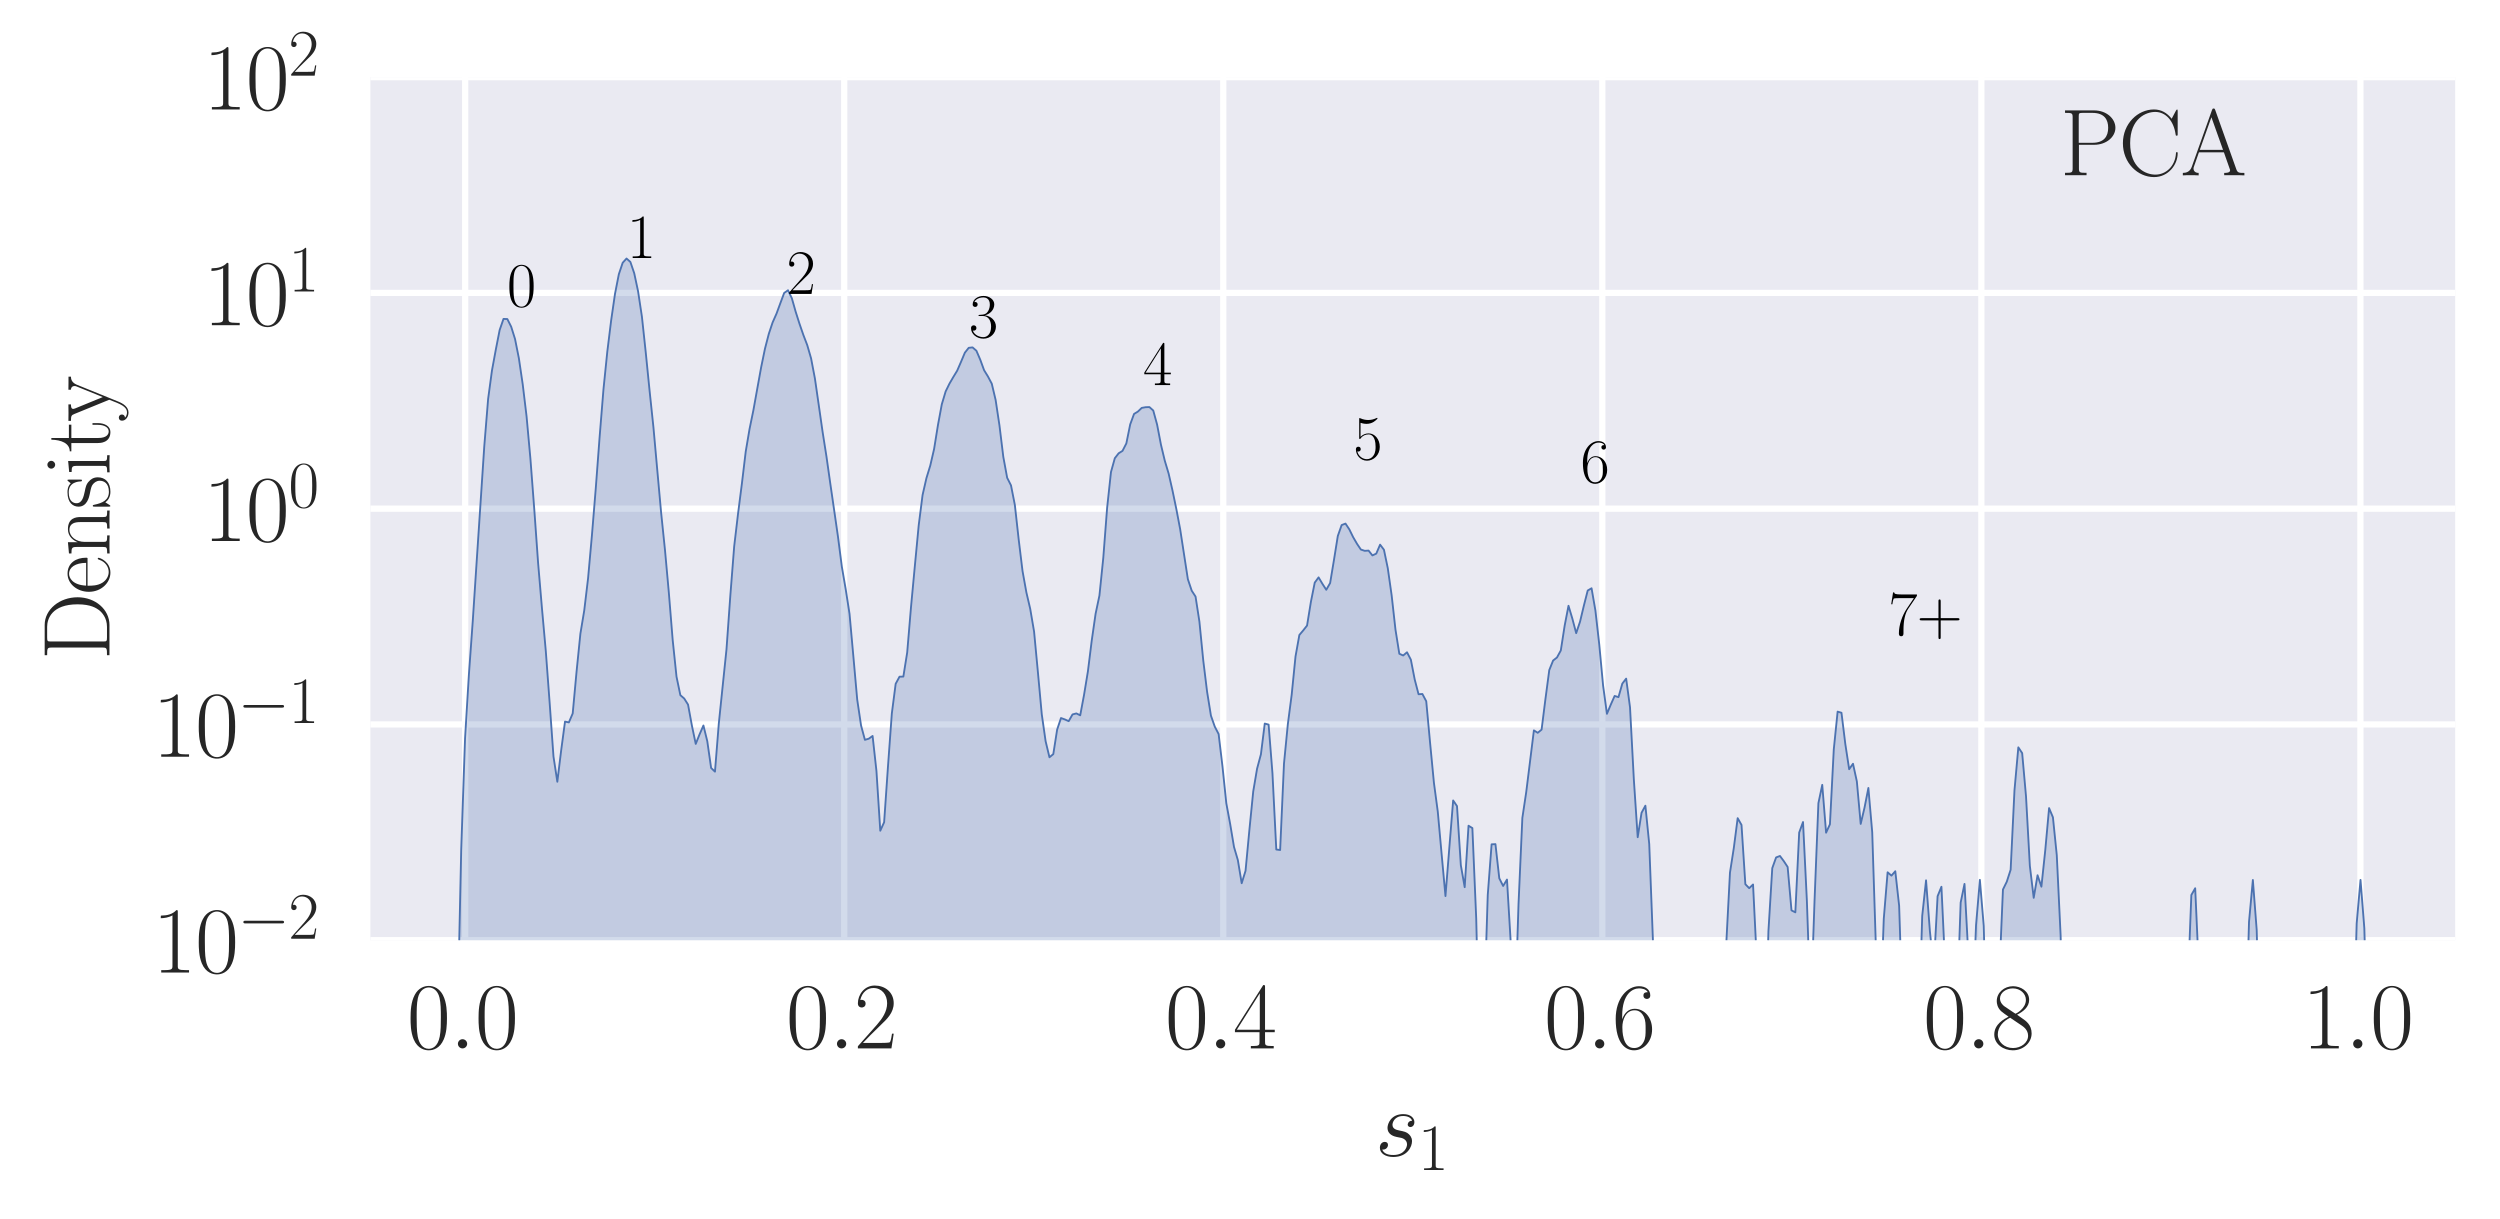 <?xml version="1.0" encoding="utf-8" standalone="no"?>
<!DOCTYPE svg PUBLIC "-//W3C//DTD SVG 1.1//EN"
  "http://www.w3.org/Graphics/SVG/1.1/DTD/svg11.dtd">
<svg xmlns:xlink="http://www.w3.org/1999/xlink" width="401.482pt" height="195.756pt" viewBox="0 0 401.482 195.756" xmlns="http://www.w3.org/2000/svg" version="1.1">
 <defs>
  <style type="text/css">*{stroke-linejoin: round; stroke-linecap: butt}</style>
 </defs>
 <g id="figure_1">
  <g id="patch_1">
   <path d="M 0 195.756 
L 401.482 195.756 
L 401.482 0 
L 0 0 
z
" style="fill: #ffffff"/>
  </g>
  <g id="axes_1">
   <g id="patch_2">
    <path d="M 59.482 150.989 
L 394.282 150.989 
L 394.282 12.389 
L 59.482 12.389 
z
" style="fill: #eaeaf2"/>
   </g>
   <g id="matplotlib.axis_1">
    <g id="xtick_1">
     <g id="line2d_1">
      <path d="M 74.701 150.989 
L 74.701 12.389 
" clip-path="url(#pb1870fb2df)" style="fill: none; stroke: #ffffff; stroke-linecap: round"/>
     </g>
     <g id="line2d_2"/>
     <g id="text_1">
      <!-- $\mathdefault{0.0}$ -->
      <g style="fill: #262626" transform="translate(65.352 168.367) scale(0.15 -0.15)">
       <defs>
        <path id="CMR17-30" d="M 2688 2025 
C 2688 2416 2682 3080 2413 3591 
C 2176 4039 1798 4198 1466 4198 
C 1158 4198 768 4058 525 3597 
C 269 3118 243 2524 243 2025 
C 243 1661 250 1106 448 619 
C 723 -39 1216 -128 1466 -128 
C 1760 -128 2208 -7 2470 600 
C 2662 1042 2688 1559 2688 2025 
z
M 1466 -26 
C 1056 -26 813 325 723 812 
C 653 1188 653 1738 653 2096 
C 653 2588 653 2997 736 3387 
C 858 3929 1216 4096 1466 4096 
C 1728 4096 2067 3923 2189 3400 
C 2272 3036 2278 2607 2278 2096 
C 2278 1680 2278 1169 2202 792 
C 2067 95 1690 -26 1466 -26 
z
" transform="scale(0.016)"/>
        <path id="CMMI12-3a" d="M 1178 307 
C 1178 492 1024 619 870 619 
C 685 619 557 466 557 313 
C 557 128 710 0 864 0 
C 1050 0 1178 153 1178 307 
z
" transform="scale(0.016)"/>
       </defs>
       <use xlink:href="#CMR17-30" transform="scale(0.996)"/>
       <use xlink:href="#CMMI12-3a" transform="translate(45.69 0) scale(0.996)"/>
       <use xlink:href="#CMR17-30" transform="translate(72.788 0) scale(0.996)"/>
      </g>
     </g>
    </g>
    <g id="xtick_2">
     <g id="line2d_3">
      <path d="M 135.573 150.989 
L 135.573 12.389 
" clip-path="url(#pb1870fb2df)" style="fill: none; stroke: #ffffff; stroke-linecap: round"/>
     </g>
     <g id="line2d_4"/>
     <g id="text_2">
      <!-- $\mathdefault{0.2}$ -->
      <g style="fill: #262626" transform="translate(126.225 168.367) scale(0.15 -0.15)">
       <defs>
        <path id="CMR17-32" d="M 2669 989 
L 2554 989 
C 2490 536 2438 459 2413 420 
C 2381 369 1920 369 1830 369 
L 602 369 
C 832 619 1280 1072 1824 1597 
C 2214 1967 2669 2402 2669 3035 
C 2669 3790 2067 4224 1395 4224 
C 691 4224 262 3604 262 3030 
C 262 2780 448 2748 525 2748 
C 589 2748 781 2787 781 3010 
C 781 3207 614 3264 525 3264 
C 486 3264 448 3258 422 3245 
C 544 3790 915 4058 1306 4058 
C 1862 4058 2227 3617 2227 3035 
C 2227 2479 1901 2000 1536 1584 
L 262 146 
L 262 0 
L 2515 0 
L 2669 989 
z
" transform="scale(0.016)"/>
       </defs>
       <use xlink:href="#CMR17-30" transform="scale(0.996)"/>
       <use xlink:href="#CMMI12-3a" transform="translate(45.69 0) scale(0.996)"/>
       <use xlink:href="#CMR17-32" transform="translate(72.788 0) scale(0.996)"/>
      </g>
     </g>
    </g>
    <g id="xtick_3">
     <g id="line2d_5">
      <path d="M 196.446 150.989 
L 196.446 12.389 
" clip-path="url(#pb1870fb2df)" style="fill: none; stroke: #ffffff; stroke-linecap: round"/>
     </g>
     <g id="line2d_6"/>
     <g id="text_3">
      <!-- $\mathdefault{0.4}$ -->
      <g style="fill: #262626" transform="translate(187.098 168.367) scale(0.15 -0.15)">
       <defs>
        <path id="CMR17-34" d="M 2150 4122 
C 2150 4256 2144 4256 2029 4256 
L 128 1254 
L 128 1088 
L 1779 1088 
L 1779 457 
C 1779 224 1766 160 1318 160 
L 1197 160 
L 1197 0 
C 1402 0 1747 0 1965 0 
C 2182 0 2528 0 2733 0 
L 2733 160 
L 2611 160 
C 2163 160 2150 224 2150 457 
L 2150 1088 
L 2803 1088 
L 2803 1254 
L 2150 1254 
L 2150 4122 
z
M 1798 3703 
L 1798 1254 
L 256 1254 
L 1798 3703 
z
" transform="scale(0.016)"/>
       </defs>
       <use xlink:href="#CMR17-30" transform="scale(0.996)"/>
       <use xlink:href="#CMMI12-3a" transform="translate(45.69 0) scale(0.996)"/>
       <use xlink:href="#CMR17-34" transform="translate(72.788 0) scale(0.996)"/>
      </g>
     </g>
    </g>
    <g id="xtick_4">
     <g id="line2d_7">
      <path d="M 257.319 150.989 
L 257.319 12.389 
" clip-path="url(#pb1870fb2df)" style="fill: none; stroke: #ffffff; stroke-linecap: round"/>
     </g>
     <g id="line2d_8"/>
     <g id="text_4">
      <!-- $\mathdefault{0.6}$ -->
      <g style="fill: #262626" transform="translate(247.97 168.367) scale(0.15 -0.15)">
       <defs>
        <path id="CMR17-36" d="M 678 2176 
C 678 3690 1395 4032 1811 4032 
C 1946 4032 2272 4009 2400 3776 
C 2298 3776 2106 3776 2106 3553 
C 2106 3381 2246 3323 2336 3323 
C 2394 3323 2566 3348 2566 3560 
C 2566 3954 2246 4179 1805 4179 
C 1043 4179 243 3390 243 1984 
C 243 253 966 -128 1478 -128 
C 2099 -128 2688 427 2688 1283 
C 2688 2081 2170 2662 1517 2662 
C 1126 2662 838 2407 678 1960 
L 678 2176 
z
M 1478 25 
C 691 25 691 1200 691 1436 
C 691 1896 909 2560 1504 2560 
C 1613 2560 1926 2560 2138 2120 
C 2253 1870 2253 1609 2253 1289 
C 2253 944 2253 690 2118 434 
C 1978 171 1773 25 1478 25 
z
" transform="scale(0.016)"/>
       </defs>
       <use xlink:href="#CMR17-30" transform="scale(0.996)"/>
       <use xlink:href="#CMMI12-3a" transform="translate(45.69 0) scale(0.996)"/>
       <use xlink:href="#CMR17-36" transform="translate(72.788 0) scale(0.996)"/>
      </g>
     </g>
    </g>
    <g id="xtick_5">
     <g id="line2d_9">
      <path d="M 318.192 150.989 
L 318.192 12.389 
" clip-path="url(#pb1870fb2df)" style="fill: none; stroke: #ffffff; stroke-linecap: round"/>
     </g>
     <g id="line2d_10"/>
     <g id="text_5">
      <!-- $\mathdefault{0.8}$ -->
      <g style="fill: #262626" transform="translate(308.843 168.367) scale(0.15 -0.15)">
       <defs>
        <path id="CMR17-38" d="M 1741 2264 
C 2144 2467 2554 2773 2554 3263 
C 2554 3841 1990 4179 1472 4179 
C 890 4179 378 3759 378 3180 
C 378 3021 416 2747 666 2505 
C 730 2442 998 2251 1171 2130 
C 883 1983 211 1634 211 934 
C 211 279 838 -128 1459 -128 
C 2144 -128 2720 362 2720 1010 
C 2720 1590 2330 1857 2074 2029 
L 1741 2264 
z
M 902 2822 
C 851 2854 595 3051 595 3351 
C 595 3739 998 4032 1459 4032 
C 1965 4032 2336 3676 2336 3262 
C 2336 2669 1670 2331 1638 2331 
C 1632 2331 1626 2331 1574 2370 
L 902 2822 
z
M 2080 1519 
C 2176 1449 2483 1240 2483 851 
C 2483 381 2010 25 1472 25 
C 890 25 448 438 448 940 
C 448 1443 838 1862 1280 2060 
L 2080 1519 
z
" transform="scale(0.016)"/>
       </defs>
       <use xlink:href="#CMR17-30" transform="scale(0.996)"/>
       <use xlink:href="#CMMI12-3a" transform="translate(45.69 0) scale(0.996)"/>
       <use xlink:href="#CMR17-38" transform="translate(72.788 0) scale(0.996)"/>
      </g>
     </g>
    </g>
    <g id="xtick_6">
     <g id="line2d_11">
      <path d="M 379.064 150.989 
L 379.064 12.389 
" clip-path="url(#pb1870fb2df)" style="fill: none; stroke: #ffffff; stroke-linecap: round"/>
     </g>
     <g id="line2d_12"/>
     <g id="text_6">
      <!-- $\mathdefault{1.0}$ -->
      <g style="fill: #262626" transform="translate(369.716 168.367) scale(0.15 -0.15)">
       <defs>
        <path id="CMR17-31" d="M 1702 4058 
C 1702 4192 1696 4192 1606 4192 
C 1357 3916 979 3827 621 3827 
C 602 3827 570 3827 563 3808 
C 557 3795 557 3782 557 3648 
C 755 3648 1088 3686 1344 3839 
L 1344 461 
C 1344 236 1331 160 781 160 
L 589 160 
L 589 0 
C 896 0 1216 0 1523 0 
C 1830 0 2150 0 2458 0 
L 2458 160 
L 2266 160 
C 1715 160 1702 230 1702 458 
L 1702 4058 
z
" transform="scale(0.016)"/>
       </defs>
       <use xlink:href="#CMR17-31" transform="scale(0.996)"/>
       <use xlink:href="#CMMI12-3a" transform="translate(45.69 0) scale(0.996)"/>
       <use xlink:href="#CMR17-30" transform="translate(72.788 0) scale(0.996)"/>
      </g>
     </g>
    </g>
    <g id="text_7">
     <!-- $s_1$ -->
     <g style="fill: #262626" transform="translate(220.821 185.65) scale(0.15 -0.15)">
      <defs>
       <path id="CMMI12-73" d="M 1459 1280 
C 1568 1261 1741 1223 1779 1216 
C 1862 1192 2150 1090 2150 783 
C 2150 586 1971 70 1229 70 
C 1094 70 614 70 486 436 
C 742 404 870 603 870 745 
C 870 880 781 950 653 950 
C 512 950 326 841 326 552 
C 326 173 710 -64 1222 -64 
C 2195 -64 2483 651 2483 984 
C 2483 1079 2483 1258 2278 1462 
C 2118 1616 1965 1648 1619 1718 
C 1446 1756 1171 1814 1171 2101 
C 1171 2229 1286 2689 1894 2689 
C 2163 2689 2426 2589 2490 2368 
C 2208 2368 2195 2125 2195 2119 
C 2195 1984 2317 1946 2374 1946 
C 2464 1946 2643 2015 2643 2281 
C 2643 2545 2400 2816 1901 2816 
C 1062 2816 838 2160 838 1899 
C 838 1414 1312 1312 1459 1280 
z
" transform="scale(0.016)"/>
      </defs>
      <use xlink:href="#CMMI12-73" transform="scale(0.996)"/>
      <use xlink:href="#CMR17-31" transform="translate(45.95 -14.944) scale(0.697)"/>
     </g>
    </g>
   </g>
   <g id="matplotlib.axis_2">
    <g id="ytick_1">
     <g id="line2d_13">
      <path d="M 59.482 150.989 
L 394.282 150.989 
" clip-path="url(#pb1870fb2df)" style="fill: none; stroke: #ffffff; stroke-linecap: round"/>
     </g>
     <g id="line2d_14"/>
     <g id="text_8">
      <!-- $\mathdefault{10^{-2}}$ -->
      <g style="fill: #262626" transform="translate(24.483 156.178) scale(0.15 -0.15)">
       <defs>
        <path id="CMSY10-0" d="M 4218 1472 
C 4326 1472 4442 1472 4442 1600 
C 4442 1728 4326 1728 4218 1728 
L 755 1728 
C 646 1728 531 1728 531 1600 
C 531 1472 646 1472 755 1472 
L 4218 1472 
z
" transform="scale(0.016)"/>
       </defs>
       <use xlink:href="#CMR17-31" transform="scale(0.996)"/>
       <use xlink:href="#CMR17-30" transform="translate(45.69 0) scale(0.996)"/>
       <use xlink:href="#CMSY10-0" transform="translate(91.381 36.154) scale(0.697)"/>
       <use xlink:href="#CMR17-32" transform="translate(145.622 36.154) scale(0.697)"/>
      </g>
     </g>
    </g>
    <g id="ytick_2">
     <g id="line2d_15">
      <path d="M 59.482 116.339 
L 394.282 116.339 
" clip-path="url(#pb1870fb2df)" style="fill: none; stroke: #ffffff; stroke-linecap: round"/>
     </g>
     <g id="line2d_16"/>
     <g id="text_9">
      <!-- $\mathdefault{10^{-1}}$ -->
      <g style="fill: #262626" transform="translate(24.483 121.528) scale(0.15 -0.15)">
       <use xlink:href="#CMR17-31" transform="scale(0.996)"/>
       <use xlink:href="#CMR17-30" transform="translate(45.69 0) scale(0.996)"/>
       <use xlink:href="#CMSY10-0" transform="translate(91.381 36.154) scale(0.697)"/>
       <use xlink:href="#CMR17-31" transform="translate(145.622 36.154) scale(0.697)"/>
      </g>
     </g>
    </g>
    <g id="ytick_3">
     <g id="line2d_17">
      <path d="M 59.482 81.689 
L 394.282 81.689 
" clip-path="url(#pb1870fb2df)" style="fill: none; stroke: #ffffff; stroke-linecap: round"/>
     </g>
     <g id="line2d_18"/>
     <g id="text_10">
      <!-- $\mathdefault{10^{0}}$ -->
      <g style="fill: #262626" transform="translate(32.62 86.878) scale(0.15 -0.15)">
       <use xlink:href="#CMR17-31" transform="scale(0.996)"/>
       <use xlink:href="#CMR17-30" transform="translate(45.69 0) scale(0.996)"/>
       <use xlink:href="#CMR17-30" transform="translate(91.381 36.154) scale(0.697)"/>
      </g>
     </g>
    </g>
    <g id="ytick_4">
     <g id="line2d_19">
      <path d="M 59.482 47.039 
L 394.282 47.039 
" clip-path="url(#pb1870fb2df)" style="fill: none; stroke: #ffffff; stroke-linecap: round"/>
     </g>
     <g id="line2d_20"/>
     <g id="text_11">
      <!-- $\mathdefault{10^{1}}$ -->
      <g style="fill: #262626" transform="translate(32.62 52.228) scale(0.15 -0.15)">
       <use xlink:href="#CMR17-31" transform="scale(0.996)"/>
       <use xlink:href="#CMR17-30" transform="translate(45.69 0) scale(0.996)"/>
       <use xlink:href="#CMR17-31" transform="translate(91.381 36.154) scale(0.697)"/>
      </g>
     </g>
    </g>
    <g id="ytick_5">
     <g id="line2d_21">
      <path d="M 59.482 12.389 
L 394.282 12.389 
" clip-path="url(#pb1870fb2df)" style="fill: none; stroke: #ffffff; stroke-linecap: round"/>
     </g>
     <g id="line2d_22"/>
     <g id="text_12">
      <!-- $\mathdefault{10^{2}}$ -->
      <g style="fill: #262626" transform="translate(32.62 17.578) scale(0.15 -0.15)">
       <use xlink:href="#CMR17-31" transform="scale(0.996)"/>
       <use xlink:href="#CMR17-30" transform="translate(45.69 0) scale(0.996)"/>
       <use xlink:href="#CMR17-32" transform="translate(91.381 36.154) scale(0.697)"/>
      </g>
     </g>
    </g>
    <g id="ytick_6">
     <g id="line2d_23"/>
    </g>
    <g id="ytick_7">
     <g id="line2d_24"/>
    </g>
    <g id="ytick_8">
     <g id="line2d_25"/>
    </g>
    <g id="ytick_9">
     <g id="line2d_26"/>
    </g>
    <g id="ytick_10">
     <g id="line2d_27"/>
    </g>
    <g id="ytick_11">
     <g id="line2d_28"/>
    </g>
    <g id="ytick_12">
     <g id="line2d_29"/>
    </g>
    <g id="ytick_13">
     <g id="line2d_30"/>
    </g>
    <g id="ytick_14">
     <g id="line2d_31"/>
    </g>
    <g id="ytick_15">
     <g id="line2d_32"/>
    </g>
    <g id="ytick_16">
     <g id="line2d_33"/>
    </g>
    <g id="ytick_17">
     <g id="line2d_34"/>
    </g>
    <g id="ytick_18">
     <g id="line2d_35"/>
    </g>
    <g id="ytick_19">
     <g id="line2d_36"/>
    </g>
    <g id="ytick_20">
     <g id="line2d_37"/>
    </g>
    <g id="ytick_21">
     <g id="line2d_38"/>
    </g>
    <g id="ytick_22">
     <g id="line2d_39"/>
    </g>
    <g id="ytick_23">
     <g id="line2d_40"/>
    </g>
    <g id="ytick_24">
     <g id="line2d_41"/>
    </g>
    <g id="ytick_25">
     <g id="line2d_42"/>
    </g>
    <g id="ytick_26">
     <g id="line2d_43"/>
    </g>
    <g id="ytick_27">
     <g id="line2d_44"/>
    </g>
    <g id="ytick_28">
     <g id="line2d_45"/>
    </g>
    <g id="ytick_29">
     <g id="line2d_46"/>
    </g>
    <g id="ytick_30">
     <g id="line2d_47"/>
    </g>
    <g id="ytick_31">
     <g id="line2d_48"/>
    </g>
    <g id="ytick_32">
     <g id="line2d_49"/>
    </g>
    <g id="ytick_33">
     <g id="line2d_50"/>
    </g>
    <g id="ytick_34">
     <g id="line2d_51"/>
    </g>
    <g id="ytick_35">
     <g id="line2d_52"/>
    </g>
    <g id="ytick_36">
     <g id="line2d_53"/>
    </g>
    <g id="ytick_37">
     <g id="line2d_54"/>
    </g>
    <g id="text_13">
     <!-- Density -->
     <g style="fill: #262626" transform="translate(17.578 106.014) rotate(-90) scale(0.15 -0.15)">
      <defs>
       <path id="CMR17-44" d="M 333 4352 
L 333 4186 
C 774 4186 845 4186 845 3900 
L 845 452 
C 845 166 774 166 333 166 
L 333 0 
L 2368 0 
C 3398 0 4224 943 4224 2141 
C 4224 3346 3411 4352 2368 4352 
L 333 4352 
z
M 1523 166 
C 1267 166 1254 197 1254 414 
L 1254 3938 
C 1254 4155 1267 4186 1523 4186 
L 2240 4186 
C 2771 4186 3750 3874 3750 2141 
C 3750 1242 3488 879 3366 707 
C 3213 510 2848 166 2240 166 
L 1523 166 
z
" transform="scale(0.016)"/>
       <path id="CMR17-65" d="M 2438 1472 
C 2464 1498 2464 1511 2464 1576 
C 2464 2238 2118 2816 1389 2816 
C 710 2816 173 2169 173 1383 
C 173 551 781 -64 1459 -64 
C 2176 -64 2458 607 2458 740 
C 2458 784 2419 784 2406 784 
C 2362 784 2355 771 2330 696 
C 2189 265 1837 51 1504 51 
C 1229 51 954 203 781 480 
C 582 803 582 1176 582 1472 
L 2438 1472 
z
M 589 1568 
C 634 2505 1126 2714 1382 2714 
C 1818 2714 2112 2297 2118 1568 
L 589 1568 
z
" transform="scale(0.016)"/>
       <path id="CMR17-6e" d="M 2656 1933 
C 2656 2259 2592 2790 1837 2790 
C 1331 2790 1069 2400 973 2144 
L 966 2144 
L 966 2790 
L 211 2720 
L 211 2554 
C 589 2554 646 2515 646 2208 
L 646 428 
C 646 184 621 153 211 153 
L 211 -13 
C 365 0 646 0 813 0 
C 979 0 1267 0 1421 -13 
L 1421 153 
C 1011 153 986 178 986 428 
L 986 1658 
C 986 2247 1344 2688 1792 2688 
C 2266 2688 2317 2266 2317 1958 
L 2317 428 
C 2317 184 2291 153 1882 153 
L 1882 -13 
C 2035 0 2317 0 2483 0 
C 2650 0 2938 0 3091 -13 
L 3091 153 
C 2682 153 2656 178 2656 428 
L 2656 1933 
z
" transform="scale(0.016)"/>
       <path id="CMR17-73" d="M 1978 2697 
C 1978 2813 1971 2819 1933 2819 
C 1907 2819 1901 2813 1824 2717 
C 1805 2691 1747 2626 1728 2601 
C 1523 2819 1235 2819 1126 2819 
C 416 2819 160 2447 160 2076 
C 160 1498 813 1365 998 1325 
C 1402 1243 1542 1217 1677 1101 
C 1760 1025 1901 884 1901 654 
C 1901 384 1747 38 1158 38 
C 602 38 403 460 288 1021 
C 269 1110 269 1117 218 1117 
C 166 1117 160 1110 160 983 
L 160 63 
C 160 -51 166 -58 205 -58 
C 237 -58 243 -51 275 0 
C 314 57 410 211 448 276 
C 576 103 800 -64 1158 -64 
C 1792 -64 2131 283 2131 784 
C 2131 1112 1958 1285 1875 1362 
C 1683 1561 1459 1606 1190 1657 
C 838 1735 390 1825 390 2217 
C 390 2383 480 2737 1126 2737 
C 1811 2737 1850 2094 1862 1888 
C 1869 1856 1901 1849 1920 1849 
C 1978 1849 1978 1869 1978 1978 
L 1978 2697 
z
" transform="scale(0.016)"/>
       <path id="CMR17-69" d="M 992 3909 
C 992 4049 877 4170 730 4170 
C 589 4170 467 4056 467 3909 
C 467 3769 582 3648 730 3648 
C 870 3648 992 3763 992 3909 
z
M 243 2706 
L 243 2541 
C 602 2541 653 2502 653 2197 
L 653 427 
C 653 184 627 153 218 153 
L 218 -13 
C 371 0 646 0 806 0 
C 960 0 1222 0 1370 -13 
L 1370 153 
C 992 153 979 191 979 420 
L 979 2776 
L 243 2706 
z
" transform="scale(0.016)"/>
       <path id="CMR17-74" d="M 966 2560 
L 1862 2560 
L 1862 2725 
L 966 2725 
L 966 3904 
L 851 3904 
C 838 3245 614 2668 70 2668 
L 70 2560 
L 627 2560 
L 627 771 
C 627 650 627 -64 1370 -64 
C 1747 -64 1965 306 1965 777 
L 1965 1140 
L 1850 1140 
L 1850 783 
C 1850 344 1677 51 1408 51 
C 1222 51 966 178 966 758 
L 966 2560 
z
" transform="scale(0.016)"/>
       <path id="CMR17-79" d="M 2496 2197 
C 2656 2586 2944 2586 3034 2586 
L 3034 2752 
C 2912 2752 2752 2752 2630 2752 
C 2496 2752 2285 2752 2157 2758 
L 2157 2592 
C 2400 2573 2406 2394 2406 2343 
C 2406 2280 2394 2248 2362 2171 
L 1664 449 
L 902 2306 
C 870 2382 870 2426 870 2433 
C 870 2573 1018 2586 1171 2586 
L 1171 2758 
C 1018 2752 742 2752 582 2752 
C 410 2752 205 2752 64 2758 
L 64 2586 
C 410 2586 448 2554 531 2350 
L 1485 15 
C 1197 -738 1030 -1178 627 -1178 
C 557 -1178 397 -1159 282 -1044 
C 429 -1031 493 -942 493 -833 
C 493 -725 416 -629 288 -629 
C 147 -629 77 -725 77 -840 
C 77 -1095 339 -1280 627 -1280 
C 998 -1280 1229 -922 1357 -604 
L 2496 2197 
z
" transform="scale(0.016)"/>
      </defs>
      <use xlink:href="#CMR17-44" transform="scale(0.996)"/>
      <use xlink:href="#CMR17-65" transform="translate(70.394 0) scale(0.996)"/>
      <use xlink:href="#CMR17-6e" transform="translate(110.879 0) scale(0.996)"/>
      <use xlink:href="#CMR17-73" transform="translate(161.775 0) scale(0.996)"/>
      <use xlink:href="#CMR17-69" transform="translate(197.576 0) scale(0.996)"/>
      <use xlink:href="#CMR17-74" transform="translate(222.447 0) scale(0.996)"/>
      <use xlink:href="#CMR17-79" transform="translate(255.125 0) scale(0.996)"/>
     </g>
    </g>
   </g>
   <g id="PolyCollection_1">
    <path d="M 72.832 205.614 
L 72.832 34731.689 
L 73.449 34731.689 
L 74.067 34731.689 
L 74.684 34731.689 
L 75.301 34731.689 
L 75.919 34731.689 
L 76.536 34731.689 
L 77.154 34731.689 
L 77.771 34731.689 
L 78.389 34731.689 
L 79.006 34731.689 
L 79.624 34731.689 
L 80.241 34731.689 
L 80.858 34731.689 
L 81.476 34731.689 
L 82.093 34731.689 
L 82.711 34731.689 
L 83.328 34731.689 
L 83.946 34731.689 
L 84.563 34731.689 
L 85.18 34731.689 
L 85.798 34731.689 
L 86.415 34731.689 
L 87.033 34731.689 
L 87.65 34731.689 
L 88.268 34731.689 
L 88.885 34731.689 
L 89.503 34731.689 
L 90.12 34731.689 
L 90.737 34731.689 
L 91.355 34731.689 
L 91.972 34731.689 
L 92.59 34731.689 
L 93.207 34731.689 
L 93.825 34731.689 
L 94.442 34731.689 
L 95.059 34731.689 
L 95.677 34731.689 
L 96.294 34731.689 
L 96.912 34731.689 
L 97.529 34731.689 
L 98.147 34731.689 
L 98.764 34731.689 
L 99.382 34731.689 
L 99.999 34731.689 
L 100.616 34731.689 
L 101.234 34731.689 
L 101.851 34731.689 
L 102.469 34731.689 
L 103.086 34731.689 
L 103.704 34731.689 
L 104.321 34731.689 
L 104.939 34731.689 
L 105.556 34731.689 
L 106.173 34731.689 
L 106.791 34731.689 
L 107.408 34731.689 
L 108.026 34731.689 
L 108.643 34731.689 
L 109.261 34731.689 
L 109.878 34731.689 
L 110.495 34731.689 
L 111.113 34731.689 
L 111.73 34731.689 
L 112.348 34731.689 
L 112.965 34731.689 
L 113.583 34731.689 
L 114.2 34731.689 
L 114.818 34731.689 
L 115.435 34731.689 
L 116.052 34731.689 
L 116.67 34731.689 
L 117.287 34731.689 
L 117.905 34731.689 
L 118.522 34731.689 
L 119.14 34731.689 
L 119.757 34731.689 
L 120.374 34731.689 
L 120.992 34731.689 
L 121.609 34731.689 
L 122.227 34731.689 
L 122.844 34731.689 
L 123.462 34731.689 
L 124.079 34731.689 
L 124.697 34731.689 
L 125.314 34731.689 
L 125.931 34731.689 
L 126.549 34731.689 
L 127.166 34731.689 
L 127.784 34731.689 
L 128.401 34731.689 
L 129.019 34731.689 
L 129.636 34731.689 
L 130.253 34731.689 
L 130.871 34731.689 
L 131.488 34731.689 
L 132.106 34731.689 
L 132.723 34731.689 
L 133.341 34731.689 
L 133.958 34731.689 
L 134.576 34731.689 
L 135.193 34731.689 
L 135.81 34731.689 
L 136.428 34731.689 
L 137.045 34731.689 
L 137.663 34731.689 
L 138.28 34731.689 
L 138.898 34731.689 
L 139.515 34731.689 
L 140.132 34731.689 
L 140.75 34731.689 
L 141.367 34731.689 
L 141.985 34731.689 
L 142.602 34731.689 
L 143.22 34731.689 
L 143.837 34731.689 
L 144.455 34731.689 
L 145.072 34731.689 
L 145.689 34731.689 
L 146.307 34731.689 
L 146.924 34731.689 
L 147.542 34731.689 
L 148.159 34731.689 
L 148.777 34731.689 
L 149.394 34731.689 
L 150.011 34731.689 
L 150.629 34731.689 
L 151.246 34731.689 
L 151.864 34731.689 
L 152.481 34731.689 
L 153.099 34731.689 
L 153.716 34731.689 
L 154.334 34731.689 
L 154.951 34731.689 
L 155.568 34731.689 
L 156.186 34731.689 
L 156.803 34731.689 
L 157.421 34731.689 
L 158.038 34731.689 
L 158.656 34731.689 
L 159.273 34731.689 
L 159.89 34731.689 
L 160.508 34731.689 
L 161.125 34731.689 
L 161.743 34731.689 
L 162.36 34731.689 
L 162.978 34731.689 
L 163.595 34731.689 
L 164.213 34731.689 
L 164.83 34731.689 
L 165.447 34731.689 
L 166.065 34731.689 
L 166.682 34731.689 
L 167.3 34731.689 
L 167.917 34731.689 
L 168.535 34731.689 
L 169.152 34731.689 
L 169.769 34731.689 
L 170.387 34731.689 
L 171.004 34731.689 
L 171.622 34731.689 
L 172.239 34731.689 
L 172.857 34731.689 
L 173.474 34731.689 
L 174.092 34731.689 
L 174.709 34731.689 
L 175.326 34731.689 
L 175.944 34731.689 
L 176.561 34731.689 
L 177.179 34731.689 
L 177.796 34731.689 
L 178.414 34731.689 
L 179.031 34731.689 
L 179.648 34731.689 
L 180.266 34731.689 
L 180.883 34731.689 
L 181.501 34731.689 
L 182.118 34731.689 
L 182.736 34731.689 
L 183.353 34731.689 
L 183.971 34731.689 
L 184.588 34731.689 
L 185.205 34731.689 
L 185.823 34731.689 
L 186.44 34731.689 
L 187.058 34731.689 
L 187.675 34731.689 
L 188.293 34731.689 
L 188.91 34731.689 
L 189.527 34731.689 
L 190.145 34731.689 
L 190.762 34731.689 
L 191.38 34731.689 
L 191.997 34731.689 
L 192.615 34731.689 
L 193.232 34731.689 
L 193.85 34731.689 
L 194.467 34731.689 
L 195.084 34731.689 
L 195.702 34731.689 
L 196.319 34731.689 
L 196.937 34731.689 
L 197.554 34731.689 
L 198.172 34731.689 
L 198.789 34731.689 
L 199.406 34731.689 
L 200.024 34731.689 
L 200.641 34731.689 
L 201.259 34731.689 
L 201.876 34731.689 
L 202.494 34731.689 
L 203.111 34731.689 
L 203.729 34731.689 
L 204.346 34731.689 
L 204.963 34731.689 
L 205.581 34731.689 
L 206.198 34731.689 
L 206.816 34731.689 
L 207.433 34731.689 
L 208.051 34731.689 
L 208.668 34731.689 
L 209.285 34731.689 
L 209.903 34731.689 
L 210.52 34731.689 
L 211.138 34731.689 
L 211.755 34731.689 
L 212.373 34731.689 
L 212.99 34731.689 
L 213.608 34731.689 
L 214.225 34731.689 
L 214.842 34731.689 
L 215.46 34731.689 
L 216.077 34731.689 
L 216.695 34731.689 
L 217.312 34731.689 
L 217.93 34731.689 
L 218.547 34731.689 
L 219.164 34731.689 
L 219.782 34731.689 
L 220.399 34731.689 
L 221.017 34731.689 
L 221.634 34731.689 
L 222.252 34731.689 
L 222.869 34731.689 
L 223.487 34731.689 
L 224.104 34731.689 
L 224.721 34731.689 
L 225.339 34731.689 
L 225.956 34731.689 
L 226.574 34731.689 
L 227.191 34731.689 
L 227.809 34731.689 
L 228.426 34731.689 
L 229.043 34731.689 
L 229.661 34731.689 
L 230.278 34731.689 
L 230.896 34731.689 
L 231.513 34731.689 
L 232.131 34731.689 
L 232.748 34731.689 
L 233.366 34731.689 
L 233.983 34731.689 
L 234.6 34731.689 
L 235.218 34731.689 
L 235.835 34731.689 
L 236.453 34731.689 
L 237.07 34731.689 
L 237.688 34731.689 
L 238.305 34731.689 
L 238.922 34731.689 
L 239.54 34731.689 
L 240.157 34731.689 
L 240.775 34731.689 
L 241.392 34731.689 
L 242.01 34731.689 
L 242.627 34731.689 
L 243.245 34731.689 
L 243.862 34731.689 
L 244.479 34731.689 
L 245.097 34731.689 
L 245.714 34731.689 
L 246.332 34731.689 
L 246.949 34731.689 
L 247.567 34731.689 
L 248.184 34731.689 
L 248.802 34731.689 
L 249.419 34731.689 
L 250.036 34731.689 
L 250.654 34731.689 
L 251.271 34731.689 
L 251.889 34731.689 
L 252.506 34731.689 
L 253.124 34731.689 
L 253.741 34731.689 
L 254.358 34731.689 
L 254.976 34731.689 
L 255.593 34731.689 
L 256.211 34731.689 
L 256.828 34731.689 
L 257.446 34731.689 
L 258.063 34731.689 
L 258.681 34731.689 
L 259.298 34731.689 
L 259.915 34731.689 
L 260.533 34731.689 
L 261.15 34731.689 
L 261.768 34731.689 
L 262.385 34731.689 
L 263.003 34731.689 
L 263.62 34731.689 
L 264.237 34731.689 
L 264.855 34731.689 
L 265.472 34731.689 
L 266.09 34731.689 
L 266.707 34731.689 
L 267.325 34731.689 
L 267.942 34731.689 
L 268.56 34731.689 
L 269.177 34731.689 
L 269.794 34731.689 
L 270.412 34731.689 
L 271.029 34731.689 
L 271.647 34731.689 
L 272.264 34731.689 
L 272.882 34731.689 
L 273.499 34731.689 
L 274.116 34731.689 
L 274.734 34731.689 
L 275.351 34731.689 
L 275.969 34731.689 
L 276.586 34731.689 
L 277.204 34731.689 
L 277.821 34731.689 
L 278.439 34731.689 
L 279.056 34731.689 
L 279.673 34731.689 
L 280.291 34731.689 
L 280.908 34731.689 
L 281.526 34731.689 
L 282.143 34731.689 
L 282.761 34731.689 
L 283.378 34731.689 
L 283.995 34731.689 
L 284.613 34731.689 
L 285.23 34731.689 
L 285.848 34731.689 
L 286.465 34731.689 
L 287.083 34731.689 
L 287.7 34731.689 
L 288.318 34731.689 
L 288.935 34731.689 
L 289.552 34731.689 
L 290.17 34731.689 
L 290.787 34731.689 
L 291.405 34731.689 
L 292.022 34731.689 
L 292.64 34731.689 
L 293.257 34731.689 
L 293.874 34731.689 
L 294.492 34731.689 
L 295.109 34731.689 
L 295.727 34731.689 
L 296.344 34731.689 
L 296.962 34731.689 
L 297.579 34731.689 
L 298.197 34731.689 
L 298.814 34731.689 
L 299.431 34731.689 
L 300.049 34731.689 
L 300.666 34731.689 
L 301.284 34731.689 
L 301.901 34731.689 
L 302.519 34731.689 
L 303.136 34731.689 
L 303.753 34731.689 
L 304.371 34731.689 
L 304.988 34731.689 
L 305.606 34731.689 
L 306.223 34731.689 
L 306.841 34731.689 
L 307.458 34731.689 
L 308.076 34731.689 
L 308.693 34731.689 
L 309.31 34731.689 
L 309.928 34731.689 
L 310.545 34731.689 
L 311.163 34731.689 
L 311.78 34731.689 
L 312.398 34731.689 
L 313.015 34731.689 
L 313.632 34731.689 
L 314.25 34731.689 
L 314.867 34731.689 
L 315.485 34731.689 
L 316.102 34731.689 
L 316.72 34731.689 
L 317.337 34731.689 
L 317.955 34731.689 
L 318.572 34731.689 
L 319.189 34731.689 
L 319.807 34731.689 
L 320.424 34731.689 
L 321.042 34731.689 
L 321.659 34731.689 
L 322.277 34731.689 
L 322.894 34731.689 
L 323.511 34731.689 
L 324.129 34731.689 
L 324.746 34731.689 
L 325.364 34731.689 
L 325.981 34731.689 
L 326.599 34731.689 
L 327.216 34731.689 
L 327.834 34731.689 
L 328.451 34731.689 
L 329.068 34731.689 
L 329.686 34731.689 
L 330.303 34731.689 
L 330.921 34731.689 
L 331.538 34731.689 
L 332.156 34731.689 
L 332.773 34731.689 
L 333.39 34731.689 
L 334.008 34731.689 
L 334.625 34731.689 
L 335.243 34731.689 
L 335.86 34731.689 
L 336.478 34731.689 
L 337.095 34731.689 
L 337.713 34731.689 
L 338.33 34731.689 
L 338.947 34731.689 
L 339.565 34731.689 
L 340.182 34731.689 
L 340.8 34731.689 
L 341.417 34731.689 
L 342.035 34731.689 
L 342.652 34731.689 
L 343.269 34731.689 
L 343.887 34731.689 
L 344.504 34731.689 
L 345.122 34731.689 
L 345.739 34731.689 
L 346.357 34731.689 
L 346.974 34731.689 
L 347.592 34731.689 
L 348.209 34731.689 
L 348.826 34731.689 
L 349.444 34731.689 
L 350.061 34731.689 
L 350.679 34731.689 
L 351.296 34731.689 
L 351.914 34731.689 
L 352.531 34731.689 
L 353.148 34731.689 
L 353.766 34731.689 
L 354.383 34731.689 
L 355.001 34731.689 
L 355.618 34731.689 
L 356.236 34731.689 
L 356.853 34731.689 
L 357.471 34731.689 
L 358.088 34731.689 
L 358.705 34731.689 
L 359.323 34731.689 
L 359.94 34731.689 
L 360.558 34731.689 
L 361.175 34731.689 
L 361.793 34731.689 
L 362.41 34731.689 
L 363.027 34731.689 
L 363.645 34731.689 
L 364.262 34731.689 
L 364.88 34731.689 
L 365.497 34731.689 
L 366.115 34731.689 
L 366.732 34731.689 
L 367.35 34731.689 
L 367.967 34731.689 
L 368.584 34731.689 
L 369.202 34731.689 
L 369.819 34731.689 
L 370.437 34731.689 
L 371.054 34731.689 
L 371.672 34731.689 
L 372.289 34731.689 
L 372.906 34731.689 
L 373.524 34731.689 
L 374.141 34731.689 
L 374.759 34731.689 
L 375.376 34731.689 
L 375.994 34731.689 
L 376.611 34731.689 
L 377.229 34731.689 
L 377.846 34731.689 
L 378.463 34731.689 
L 379.081 34731.689 
L 379.698 34731.689 
L 380.316 34731.689 
L 380.933 34731.689 
L 380.933 209.02 
L 380.933 209.02 
L 380.316 171.667 
L 379.698 149.097 
L 379.081 141.308 
L 378.463 148.302 
L 377.846 170.078 
L 377.229 206.637 
L 376.611 257.978 
L 375.994 324.101 
L 375.376 405.006 
L 374.759 500.694 
L 374.141 611.164 
L 373.524 736.416 
L 372.906 876.45 
L 372.289 1031.267 
L 371.672 1200.866 
L 371.054 1385.248 
L 370.437 1579.65 
L 369.819 1399.06 
L 369.202 1213.617 
L 368.584 1042.956 
L 367.967 887.077 
L 367.35 745.981 
L 366.732 619.667 
L 366.115 508.135 
L 365.497 411.386 
L 364.88 329.419 
L 364.262 262.234 
L 363.645 209.832 
L 363.027 172.211 
L 362.41 149.373 
L 361.793 141.318 
L 361.175 148.044 
L 360.558 169.553 
L 359.94 205.845 
L 359.323 256.918 
L 358.705 322.774 
L 358.088 403.412 
L 357.471 498.832 
L 356.853 548.69 
L 356.236 446.573 
L 355.618 358.963 
L 355.001 286.136 
L 354.383 228.091 
L 353.766 184.828 
L 353.148 156.347 
L 352.531 142.648 
L 351.914 143.732 
L 351.296 159.599 
L 350.679 190.247 
L 350.061 235.678 
L 349.444 295.891 
L 348.826 370.886 
L 348.209 460.664 
L 347.592 565.224 
L 346.974 684.566 
L 346.357 818.69 
L 345.739 967.597 
L 345.122 1131.286 
L 344.504 1309.758 
L 343.887 1503.011 
L 343.269 1711.047 
L 342.652 1933.866 
L 342.035 2171.466 
L 341.417 2423.848 
L 340.8 2315.015 
L 340.182 2068.901 
L 339.565 1837.569 
L 338.947 1621.02 
L 338.33 1419.252 
L 337.713 1232.268 
L 337.095 1060.065 
L 336.478 902.645 
L 335.86 760.007 
L 335.243 632.151 
L 334.625 519.077 
L 334.008 420.786 
L 333.39 337.276 
L 332.773 268.544 
L 332.156 214.574 
L 331.538 175.277 
L 330.921 150.208 
L 330.303 137.328 
L 329.686 131.254 
L 329.068 129.778 
L 328.451 136.569 
L 327.834 142.394 
L 327.216 140.561 
L 326.599 144.183 
L 325.981 139.067 
L 325.364 127.902 
L 324.746 120.95 
L 324.129 120.019 
L 323.511 126.908 
L 322.894 139.676 
L 322.277 141.589 
L 321.659 142.853 
L 321.042 157.328 
L 320.424 186.378 
L 319.807 204.787 
L 319.189 170.851 
L 318.572 148.688 
L 317.955 141.301 
L 317.337 148.582 
L 316.72 164.443 
L 316.102 153.344 
L 315.485 141.952 
L 314.867 144.947 
L 314.25 162.713 
L 313.632 193.447 
L 313.015 183.132 
L 312.398 155.525 
L 311.78 142.407 
L 311.163 143.925 
L 310.545 155.477 
L 309.928 149.551 
L 309.31 141.376 
L 308.693 147.093 
L 308.076 167.569 
L 307.458 202.813 
L 306.841 238.752 
L 306.223 197.915 
L 305.606 164.379 
L 304.988 145.462 
L 304.371 139.914 
L 303.753 140.619 
L 303.136 140.084 
L 302.519 147.564 
L 301.901 164.938 
L 301.284 152.956 
L 300.666 133.661 
L 300.049 126.543 
L 299.431 129.686 
L 298.814 132.315 
L 298.197 125.494 
L 297.579 122.652 
L 296.962 123.529 
L 296.344 119.484 
L 295.727 114.464 
L 295.109 114.283 
L 294.492 120.341 
L 293.874 132.373 
L 293.257 133.723 
L 292.64 126.043 
L 292.022 128.986 
L 291.405 144.555 
L 290.787 162.256 
L 290.17 144.614 
L 289.552 132.012 
L 288.935 133.705 
L 288.318 146.515 
L 287.7 146.198 
L 287.083 139.232 
L 286.465 138.293 
L 285.848 137.464 
L 285.23 137.697 
L 284.613 139.418 
L 283.995 149.561 
L 283.378 172.608 
L 282.761 179.722 
L 282.143 154.515 
L 281.526 142.041 
L 280.908 142.634 
L 280.291 141.997 
L 279.673 132.476 
L 279.056 131.394 
L 278.439 136.163 
L 277.821 140.141 
L 277.204 151.976 
L 276.586 177.449 
L 275.969 217.56 
L 275.351 272.436 
L 274.734 342.093 
L 274.116 426.531 
L 273.499 525.752 
L 272.882 639.755 
L 272.264 768.54 
L 271.647 912.107 
L 271.029 928.751 
L 270.412 783.563 
L 269.794 653.154 
L 269.177 537.525 
L 268.56 436.67 
L 267.942 350.575 
L 267.325 279.206 
L 266.707 222.473 
L 266.09 180.142 
L 265.472 151.624 
L 264.855 135.547 
L 264.237 129.387 
L 263.62 130.528 
L 263.003 134.45 
L 262.385 125.202 
L 261.768 113.584 
L 261.15 108.981 
L 260.533 109.78 
L 259.915 111.956 
L 259.298 111.764 
L 258.681 113.152 
L 258.063 114.631 
L 257.446 110.101 
L 256.828 103.487 
L 256.211 98.044 
L 255.593 94.472 
L 254.976 94.83 
L 254.358 97.256 
L 253.741 99.844 
L 253.124 101.681 
L 252.506 99.336 
L 251.889 97.284 
L 251.271 100.483 
L 250.654 104.462 
L 250.036 105.592 
L 249.419 106.075 
L 248.802 107.605 
L 248.184 112.269 
L 247.567 117.176 
L 246.949 117.681 
L 246.332 117.296 
L 245.714 122.265 
L 245.097 127.226 
L 244.479 131.353 
L 243.862 145.209 
L 243.245 164.438 
L 242.627 151.591 
L 242.01 141.25 
L 241.392 142.279 
L 240.775 141.054 
L 240.157 135.563 
L 239.54 135.594 
L 238.922 143.723 
L 238.305 163.128 
L 237.688 173.035 
L 237.07 147.511 
L 236.453 132.984 
L 235.835 132.606 
L 235.218 142.473 
L 234.6 138.952 
L 233.983 129.455 
L 233.366 128.549 
L 232.748 136.189 
L 232.131 143.901 
L 231.513 137.146 
L 230.896 130.335 
L 230.278 125.715 
L 229.661 119.284 
L 229.043 112.613 
L 228.426 111.45 
L 227.809 111.49 
L 227.191 109.116 
L 226.574 105.942 
L 225.956 104.751 
L 225.339 105.268 
L 224.721 104.987 
L 224.104 101.12 
L 223.487 95.598 
L 222.869 91.256 
L 222.252 88.287 
L 221.634 87.467 
L 221.017 88.907 
L 220.399 89.198 
L 219.782 88.42 
L 219.164 88.459 
L 218.547 88.253 
L 217.93 87.338 
L 217.312 86.278 
L 216.695 85.02 
L 216.077 84.085 
L 215.46 84.322 
L 214.842 86.076 
L 214.225 89.921 
L 213.608 93.637 
L 212.99 94.716 
L 212.373 93.762 
L 211.755 92.725 
L 211.138 93.563 
L 210.52 96.656 
L 209.903 100.457 
L 209.285 101.244 
L 208.668 101.974 
L 208.051 105.408 
L 207.433 111.581 
L 206.816 116.307 
L 206.198 122.641 
L 205.581 136.507 
L 204.963 136.424 
L 204.346 124.166 
L 203.729 116.367 
L 203.111 116.198 
L 202.494 121.136 
L 201.876 123.452 
L 201.259 127.101 
L 200.641 133.297 
L 200.024 139.843 
L 199.406 141.839 
L 198.789 138.117 
L 198.172 136.016 
L 197.554 132.317 
L 196.937 129.003 
L 196.319 123.06 
L 195.702 117.885 
L 195.084 116.691 
L 194.467 114.929 
L 193.85 111.089 
L 193.232 106.046 
L 192.615 99.812 
L 191.997 95.808 
L 191.38 94.858 
L 190.762 93.014 
L 190.145 89.008 
L 189.527 84.992 
L 188.91 81.74 
L 188.293 78.769 
L 187.675 76.057 
L 187.058 73.994 
L 186.44 71.415 
L 185.823 68.189 
L 185.205 65.928 
L 184.588 65.373 
L 183.971 65.394 
L 183.353 65.506 
L 182.736 66.098 
L 182.118 66.478 
L 181.501 68.156 
L 180.883 71.209 
L 180.266 72.409 
L 179.648 72.796 
L 179.031 73.588 
L 178.414 75.811 
L 177.796 81.551 
L 177.179 89.591 
L 176.561 95.638 
L 175.944 98.567 
L 175.326 102.859 
L 174.709 107.82 
L 174.092 111.574 
L 173.474 114.875 
L 172.857 114.57 
L 172.239 114.734 
L 171.622 115.813 
L 171.004 115.533 
L 170.387 115.312 
L 169.769 117.166 
L 169.152 121.105 
L 168.535 121.611 
L 167.917 119.031 
L 167.3 114.706 
L 166.682 107.971 
L 166.065 101.423 
L 165.447 97.784 
L 164.83 95.14 
L 164.213 91.72 
L 163.595 86.648 
L 162.978 81.088 
L 162.36 77.95 
L 161.743 76.728 
L 161.125 73.377 
L 160.508 68.332 
L 159.89 64.229 
L 159.273 61.622 
L 158.656 60.458 
L 158.038 59.453 
L 157.421 57.762 
L 156.803 56.328 
L 156.186 55.789 
L 155.568 55.859 
L 154.951 56.637 
L 154.334 58.105 
L 153.716 59.527 
L 153.099 60.541 
L 152.481 61.603 
L 151.864 62.861 
L 151.246 64.93 
L 150.629 68.255 
L 150.011 72.093 
L 149.394 74.769 
L 148.777 76.784 
L 148.159 79.492 
L 147.542 84.324 
L 146.924 90.821 
L 146.307 97.414 
L 145.689 104.781 
L 145.072 108.655 
L 144.455 108.673 
L 143.837 109.815 
L 143.22 114.59 
L 142.602 123.092 
L 141.985 132.043 
L 141.367 133.408 
L 140.75 123.806 
L 140.132 118.189 
L 139.515 118.632 
L 138.898 118.811 
L 138.28 116.508 
L 137.663 112.361 
L 137.045 105.421 
L 136.428 98.571 
L 135.81 94.605 
L 135.193 91.006 
L 134.576 86.214 
L 133.958 81.92 
L 133.341 77.668 
L 132.723 73.308 
L 132.106 69.374 
L 131.488 65.065 
L 130.871 60.795 
L 130.253 57.549 
L 129.636 55.42 
L 129.019 53.805 
L 128.401 52.017 
L 127.784 50.082 
L 127.166 47.901 
L 126.549 46.612 
L 125.931 47.049 
L 125.314 48.703 
L 124.697 50.381 
L 124.079 51.772 
L 123.462 53.625 
L 122.844 56.018 
L 122.227 59.025 
L 121.609 62.438 
L 120.992 65.865 
L 120.374 68.881 
L 119.757 72.523 
L 119.14 77.685 
L 118.522 82.512 
L 117.905 87.736 
L 117.287 95.638 
L 116.67 104.262 
L 116.052 110.223 
L 115.435 116.191 
L 114.818 123.922 
L 114.2 123.329 
L 113.583 119.025 
L 112.965 116.511 
L 112.348 117.927 
L 111.73 119.466 
L 111.113 116.521 
L 110.495 113.153 
L 109.878 112.176 
L 109.261 111.639 
L 108.643 108.669 
L 108.026 102.76 
L 107.408 95.142 
L 106.791 88.325 
L 106.173 82.342 
L 105.556 75.513 
L 104.939 68.643 
L 104.321 62.768 
L 103.704 56.613 
L 103.086 50.848 
L 102.469 46.773 
L 101.851 43.876 
L 101.234 42.065 
L 100.616 41.518 
L 99.999 42.198 
L 99.382 44.037 
L 98.764 47.192 
L 98.147 51.445 
L 97.529 56.462 
L 96.912 62.531 
L 96.294 70.18 
L 95.677 78.406 
L 95.059 85.968 
L 94.442 92.856 
L 93.825 98.037 
L 93.207 101.761 
L 92.59 107.863 
L 91.972 114.576 
L 91.355 116.016 
L 90.737 115.879 
L 90.12 120.497 
L 89.503 125.542 
L 88.885 121.492 
L 88.268 112.848 
L 87.65 104.541 
L 87.033 97.677 
L 86.415 90.409 
L 85.798 81.751 
L 85.18 73.656 
L 84.563 66.867 
L 83.946 61.733 
L 83.328 57.541 
L 82.711 54.445 
L 82.093 52.471 
L 81.476 51.237 
L 80.858 51.214 
L 80.241 52.996 
L 79.624 56.142 
L 79.006 59.498 
L 78.389 64.068 
L 77.771 71.672 
L 77.154 81.035 
L 76.536 90.371 
L 75.919 99.774 
L 75.301 108.343 
L 74.684 118.577 
L 74.067 136.444 
L 73.449 164.971 
L 72.832 205.614 
z
" clip-path="url(#pb1870fb2df)" style="fill: #4c72b0; fill-opacity: 0.25; stroke: #4c72b0; stroke-width: 0.3"/>
   </g>
   <g id="patch_3">
    <path d="M 59.482 150.989 
L 59.482 12.389 
" style="fill: none"/>
   </g>
   <g id="patch_4">
    <path d="M 394.282 150.989 
L 394.282 12.389 
" style="fill: none"/>
   </g>
   <g id="patch_5">
    <path d="M 59.482 150.989 
L 394.282 150.989 
" style="fill: none"/>
   </g>
   <g id="patch_6">
    <path d="M 59.482 12.389 
L 394.282 12.389 
" style="fill: none"/>
   </g>
   <g id="text_14">
    <!-- 0 -->
    <g transform="translate(81.415 49.215) scale(0.1 -0.1)">
     <use xlink:href="#CMR17-30" transform="scale(0.996)"/>
    </g>
   </g>
   <g id="text_15">
    <!-- 1 -->
    <g transform="translate(100.667 41.433) scale(0.1 -0.1)">
     <use xlink:href="#CMR17-31" transform="scale(0.996)"/>
    </g>
   </g>
   <g id="text_16">
    <!-- 2 -->
    <g transform="translate(126.316 47.201) scale(0.1 -0.1)">
     <use xlink:href="#CMR17-32" transform="scale(0.996)"/>
    </g>
   </g>
   <g id="text_17">
    <!-- 3 -->
    <g transform="translate(155.603 54.185) scale(0.1 -0.1)">
     <defs>
      <path id="CMR17-33" d="M 1414 2157 
C 1984 2157 2234 1662 2234 1090 
C 2234 320 1824 25 1453 25 
C 1114 25 563 194 390 693 
C 422 680 454 680 486 680 
C 640 680 755 782 755 948 
C 755 1133 614 1216 486 1216 
C 378 1216 211 1165 211 926 
C 211 335 787 -128 1466 -128 
C 2176 -128 2720 430 2720 1085 
C 2720 1707 2208 2157 1600 2227 
C 2086 2328 2554 2756 2554 3329 
C 2554 3820 2048 4179 1472 4179 
C 890 4179 378 3829 378 3329 
C 378 3110 544 3072 627 3072 
C 762 3072 877 3155 877 3321 
C 877 3486 762 3569 627 3569 
C 602 3569 570 3569 544 3557 
C 730 3959 1235 4032 1459 4032 
C 1683 4032 2106 3925 2106 3320 
C 2106 3143 2080 2828 1862 2550 
C 1670 2304 1453 2304 1242 2284 
C 1210 2284 1062 2269 1037 2269 
C 992 2263 966 2257 966 2208 
C 966 2163 973 2157 1101 2157 
L 1414 2157 
z
" transform="scale(0.016)"/>
     </defs>
     <use xlink:href="#CMR17-33" transform="scale(0.996)"/>
    </g>
   </g>
   <g id="text_18">
    <!-- 4 -->
    <g transform="translate(183.561 61.841) scale(0.1 -0.1)">
     <use xlink:href="#CMR17-34" transform="scale(0.996)"/>
    </g>
   </g>
   <g id="text_19">
    <!-- 5 -->
    <g transform="translate(217.33 73.781) scale(0.1 -0.1)">
     <defs>
      <path id="CMR17-35" d="M 730 3692 
C 794 3666 1056 3584 1325 3584 
C 1920 3584 2246 3911 2432 4100 
C 2432 4157 2432 4192 2394 4192 
C 2387 4192 2374 4192 2323 4163 
C 2099 4058 1837 3973 1517 3973 
C 1325 3973 1037 3999 723 4139 
C 653 4171 640 4171 634 4171 
C 602 4171 595 4164 595 4037 
L 595 2203 
C 595 2089 595 2057 659 2057 
C 691 2057 704 2070 736 2114 
C 941 2401 1222 2522 1542 2522 
C 1766 2522 2246 2382 2246 1289 
C 2246 1085 2246 715 2054 421 
C 1894 159 1645 25 1370 25 
C 947 25 518 320 403 814 
C 429 807 480 795 506 795 
C 589 795 749 840 749 1038 
C 749 1210 627 1280 506 1280 
C 358 1280 262 1190 262 1011 
C 262 454 704 -128 1382 -128 
C 2042 -128 2669 440 2669 1264 
C 2669 2030 2170 2624 1549 2624 
C 1222 2624 947 2503 730 2274 
L 730 3692 
z
" transform="scale(0.016)"/>
     </defs>
     <use xlink:href="#CMR17-35" transform="scale(0.996)"/>
    </g>
   </g>
   <g id="text_20">
    <!-- 6 -->
    <g transform="translate(253.817 77.499) scale(0.1 -0.1)">
     <use xlink:href="#CMR17-36" transform="scale(0.996)"/>
    </g>
   </g>
   <g id="text_21">
    <!-- 7+ -->
    <g transform="translate(303.246 101.972) scale(0.1 -0.1)">
     <defs>
      <path id="CMR17-37" d="M 2886 3941 
L 2886 4081 
L 1382 4081 
C 634 4081 621 4165 595 4288 
L 480 4288 
L 294 3094 
L 410 3094 
C 429 3215 474 3540 550 3661 
C 589 3712 1062 3712 1171 3712 
L 2579 3712 
L 1869 2661 
C 1395 1954 1069 999 1069 165 
C 1069 89 1069 -128 1299 -128 
C 1530 -128 1530 89 1530 171 
L 1530 465 
C 1530 1508 1709 2196 2003 2636 
L 2886 3941 
z
" transform="scale(0.016)"/>
      <path id="CMR17-2b" d="M 2413 1472 
L 4109 1472 
C 4198 1472 4307 1472 4307 1580 
C 4307 1695 4205 1695 4109 1695 
L 2413 1695 
L 2413 3386 
C 2413 3475 2413 3584 2304 3584 
C 2189 3584 2189 3482 2189 3386 
L 2189 1695 
L 493 1695 
C 403 1695 294 1695 294 1587 
C 294 1472 397 1472 493 1472 
L 2189 1472 
L 2189 -218 
C 2189 -307 2189 -416 2298 -416 
C 2413 -416 2413 -314 2413 -218 
L 2413 1472 
z
" transform="scale(0.016)"/>
     </defs>
     <use xlink:href="#CMR17-37" transform="scale(0.996)"/>
     <use xlink:href="#CMR17-2b" transform="translate(45.69 0) scale(0.996)"/>
    </g>
   </g>
   <g id="text_22">
    <!-- PCA -->
    <g style="fill: #262626" transform="translate(330.832 28.134) scale(0.15 -0.15)">
     <defs>
      <path id="CMR17-50" d="M 1267 2042 
L 2291 2042 
C 3117 2042 3718 2578 3718 3184 
C 3718 3791 3130 4352 2291 4352 
L 333 4352 
L 333 4186 
C 774 4186 845 4186 845 3899 
L 845 446 
C 845 160 774 160 333 160 
L 333 0 
C 518 0 858 0 1056 0 
C 1254 0 1594 0 1779 0 
L 1779 160 
C 1338 160 1267 160 1267 446 
L 1267 2042 
z
M 1254 2176 
L 1254 3938 
C 1254 4155 1267 4186 1523 4186 
L 2170 4186 
C 2995 4186 3232 3714 3232 3184 
C 3232 2604 2950 2176 2170 2176 
L 1254 2176 
z
" transform="scale(0.016)"/>
      <path id="CMR17-43" d="M 3974 4289 
C 3974 4403 3968 4410 3930 4410 
C 3904 4410 3898 4403 3853 4327 
L 3571 3792 
C 3258 4187 2874 4416 2381 4416 
C 1286 4416 294 3456 294 2148 
C 294 826 1286 -128 2387 -128 
C 3366 -128 3974 730 3974 1461 
C 3974 1524 3974 1550 3917 1550 
C 3866 1550 3866 1531 3859 1474 
C 3808 585 3168 38 2477 38 
C 1824 38 781 495 781 2147 
C 781 3805 1843 4250 2464 4250 
C 3187 4250 3712 3628 3834 2745 
C 3846 2668 3846 2655 3904 2655 
C 3974 2655 3974 2668 3974 2783 
L 3974 4289 
z
" transform="scale(0.016)"/>
      <path id="CMR17-41" d="M 2323 4378 
C 2291 4461 2278 4480 2214 4480 
C 2150 4480 2138 4461 2106 4378 
L 749 566 
C 627 223 371 153 147 153 
L 147 -13 
C 262 0 518 0 640 0 
C 800 0 1056 0 1210 -13 
L 1210 153 
C 909 153 864 361 864 439 
C 864 497 877 530 890 569 
L 1229 1536 
L 2906 1536 
L 3290 442 
C 3322 365 3322 352 3322 327 
C 3322 153 3046 153 2925 153 
L 2925 0 
C 3110 0 3443 0 3642 0 
C 3808 0 4128 0 4282 -13 
L 4282 153 
C 3942 153 3827 153 3744 387 
L 2323 4378 
z
M 2067 3893 
L 2848 1702 
L 1286 1702 
L 2067 3893 
z
" transform="scale(0.016)"/>
     </defs>
     <use xlink:href="#CMR17-50" transform="scale(0.996)"/>
     <use xlink:href="#CMR17-43" transform="translate(62.586 0) scale(0.996)"/>
     <use xlink:href="#CMR17-41" transform="translate(129.096 0) scale(0.996)"/>
    </g>
   </g>
  </g>
 </g>
 <defs>
  <clipPath id="pb1870fb2df">
   <rect x="59.482" y="12.389" width="334.8" height="138.6"/>
  </clipPath>
 </defs>
</svg>

